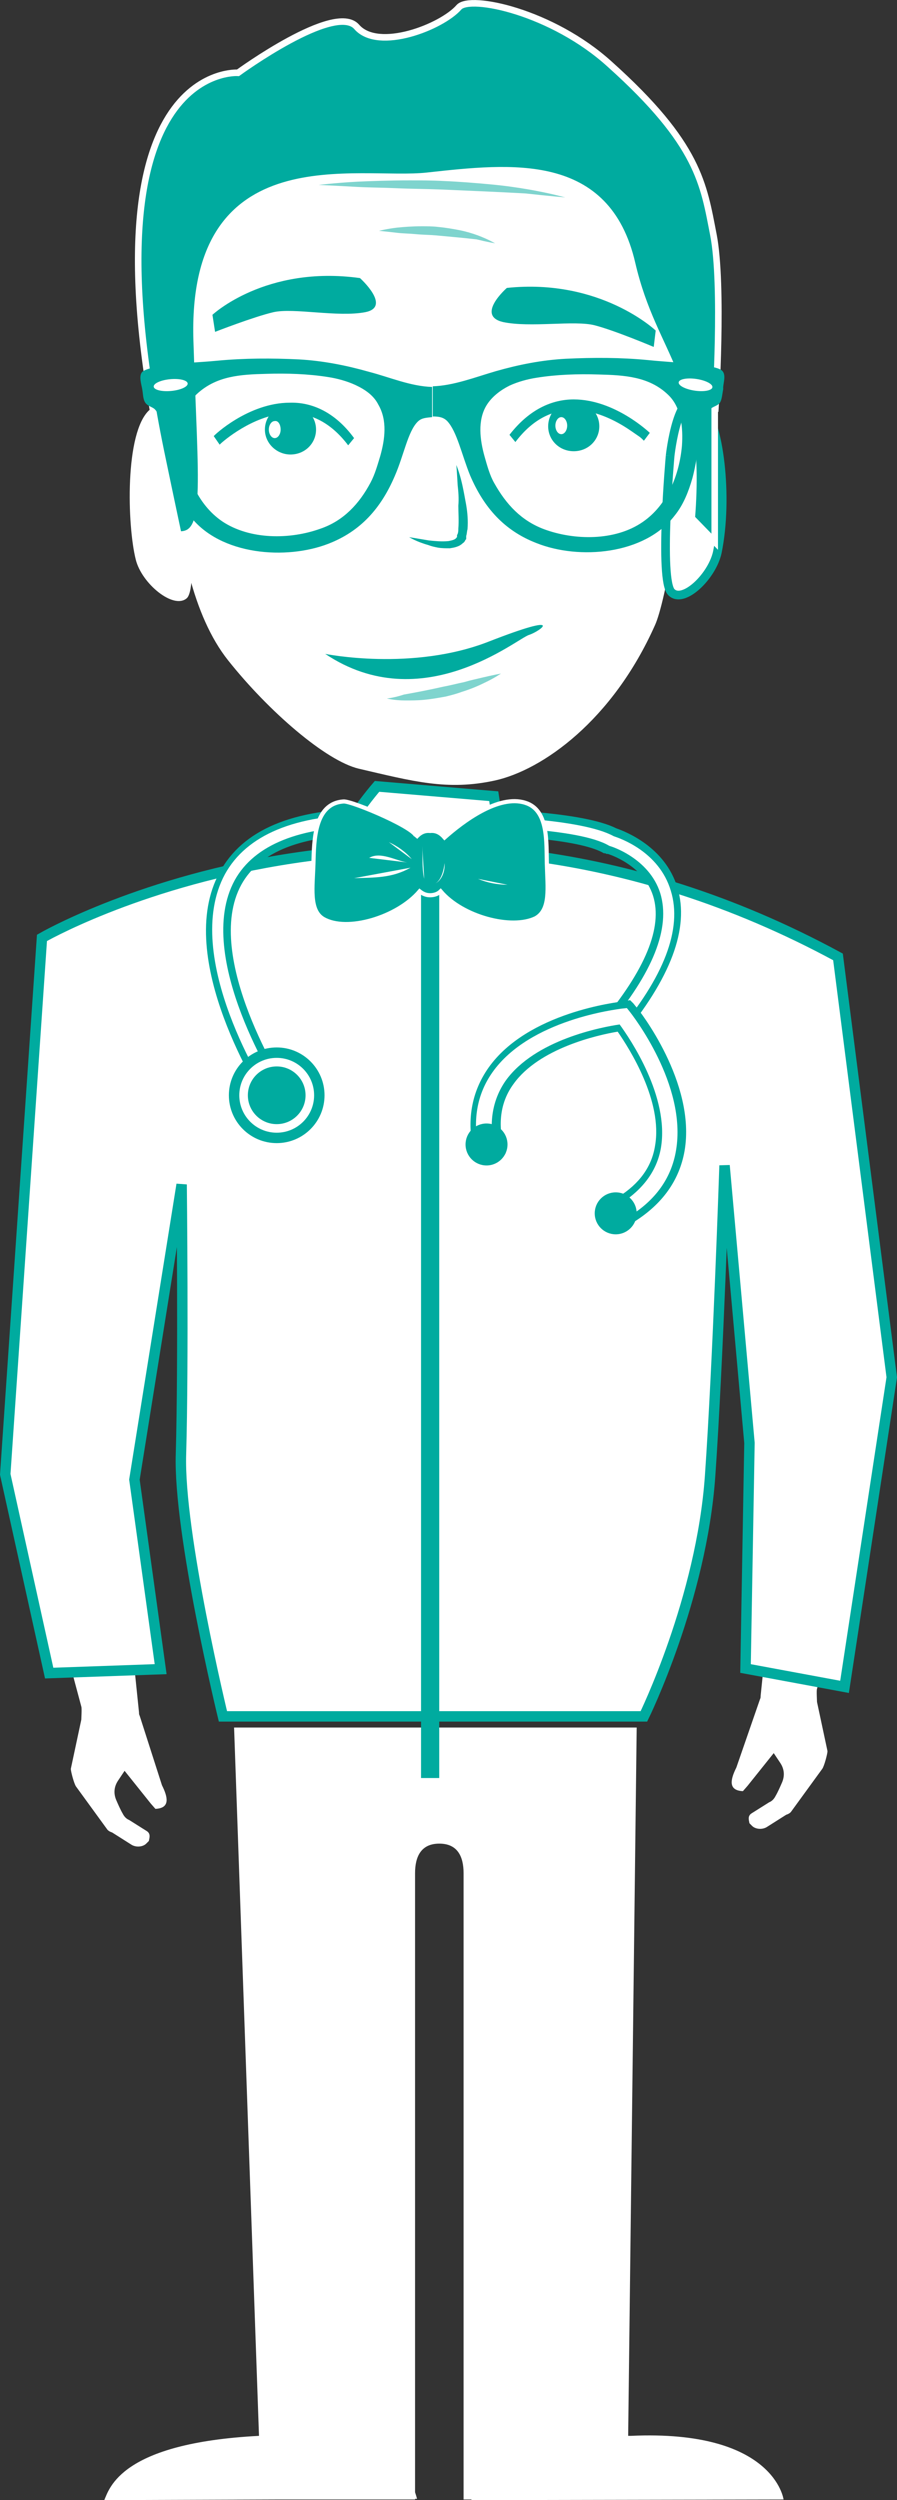 <svg xmlns="http://www.w3.org/2000/svg" width="136.8" height="381.2" viewBox="0 0 136.8 381.2">
  <rect x="0" y="0" width="136.8" height="381.2" fill="#333333" stroke="none"/>
  <path fill="#FFF" d="M119.5 381.1s-1.4-10.7-23.3-9.7h-.4l1.3-108H35.7l3.8 108c-21.1 1.1-22.8 8-23.6 9.8l26.3-.1h21.1v-.1h.3s-.1-.4-.3-1v-94.4c0-2.5.9-4.5 3.7-4.5 2.8 0 3.7 2 3.7 4.5v95.5h1.2v.1l47.6-.1zM24.7 272.2c.9 1.8 1.3 3.5-1 3.6l-.7-.8-4-5-1 1.5c-.6.9-.7 1.9-.3 2.9.3.7.7 1.6 1 2.1.2.4.5.8 1 1l2.7 1.7c.6.4.4 1 .3 1.5l-.4.4c-.5.5-1.5.6-2.2.2l-3-1.9c-.3-.1-.5-.2-.7-.4l-4.8-6.6c-.3-.4-.8-2.3-.8-2.7l1.6-7.5c0-.2.1-1.8 0-2L4 228.8l-.3-5.6s-.5-27.9 1.3-27.6l17.1 2.9c1.3.2-2.1 14.9-2.1 14.9-1.5 7.1-2.1 9.5-2.3 13.7l3.5 34c0 .2 0 .3.1.5l3.4 10.6zM112.3 269.5c-.9 1.8-1.3 3.5 1 3.6l.7-.8 4-5 1 1.5c.6.9.7 1.9.3 2.9-.3.7-.7 1.6-1 2.1-.2.4-.5.8-1 1l-2.7 1.7c-.6.4-.4 1-.3 1.5l.4.4c.5.5 1.5.6 2.2.2l3-1.9c.3-.1.5-.2.7-.4l4.8-6.6c.3-.4.8-2.3.8-2.7l-1.6-7.5c0-.2-.1-1.8 0-2l8.6-31.2.3-5.6s.5-27.9-1.3-27.6l-17.1 2.9c-1.3.2 2.1 14.9 2.1 14.9 1.5 7.1 2.1 9.5 2.3 13.7l-3.5 34c0 .2 0 .3-.1.5l-3.6 10.4z"/>
  <path fill="#FFF" stroke="#00AB9F" stroke-width="1.589" stroke-miterlimit="10" d="M6.4 143s56.1-32.5 121.4 2.9L136 210l-7.2 47.2-15.1-2.8.6-34.4-3.8-42.3s-1 30.1-2.2 47.3c-1.3 18.8-10.1 36.7-10.1 36.7H34s-6.8-28-6.4-40c.4-13.9.1-41.1.1-41.1l-7.2 45 4 28.9-17 .6-6.7-30.3L6.4 143z"/>
  <path fill="none" stroke="#00AB9F" stroke-width="2.777" stroke-miterlimit="10" d="M65.6 131v140.1"/>
  <path fill="#FFF" d="M41 167.8c-.6-.9-14-21.7-7-34.5 3.4-6.2 10.9-9.4 22.4-9.4h.7c.1 0 3.5-.1 8.1-.1 10.4 0 23.7.6 28.6 3.3 1.3.4 7.2 2.6 9 8.6 1.8 6-1 13.5-8.5 22.4l-.4.4-2.1-1.8.4-.4c6.8-8.1 9.5-14.8 8-19.8-1.6-5.1-7.1-6.8-7.3-6.8l-.2-.1c-3.4-1.9-13.1-3-27.6-3-4.5 0-7.8.1-7.9.1h-.7c-10.4 0-17.1 2.7-20 7.9-6.2 11.3 6.8 31.5 6.9 31.7l.3.5-2.3 1.5-.4-.5z"/>
  <path fill="#00AB9F" d="M65.2 124.3c9.2 0 23.5.5 28.4 3.2.9.3 6.9 2.3 8.7 8.3 1.8 5.8-1 13.2-8.4 21.9l-1.3-1.1c7-8.3 9.7-15.1 8.1-20.4-1.7-5.4-7.6-7.2-7.7-7.2l-.2-.1c-4.5-2.6-18.7-3-27.8-3-4.6 0-7.9.1-8 .1h-.7c-10.6 0-17.5 2.8-20.5 8.2-6.4 11.7 6.8 32 6.9 32.2l-1.4.9c-.6-.9-13.8-21.4-7-34 3.3-6 10.7-9.1 21.9-9.1h.7c.6.2 3.8.1 8.3.1m0-1.1c-4.4 0-7.6.1-8.1.1h-.7c-11.7 0-19.4 3.2-22.9 9.7-7.2 13.1 6.5 34.2 7 35.1l.6.9.9-.6 1.4-.9.9-.6-.6-.9c-.1-.2-12.9-20.1-6.9-31.1 2.8-5.1 9.3-7.6 19.5-7.6h.7s3.3-.1 7.9-.1c14.3 0 24 1 27.2 2.9h.2l.2.1h.2s5.4 1.6 6.9 6.4c1.5 4.8-1.2 11.3-7.9 19.3l-.7.8.8.7 1.3 1.1.9.7.7-.9c7.6-9.1 10.5-16.8 8.6-23-1.9-6.2-7.9-8.5-9.3-9-5-2.5-18.4-3.1-28.8-3.1z"/>
  <circle fill="#FFF" stroke="#00AB9F" stroke-width="1.589" stroke-miterlimit="10" cx="42.2" cy="167" r="6.5"/>
  <circle fill="#00AB9F" cx="42.2" cy="167" r="4.4"/>
  <path fill="#FFF" d="M95.4 184.5c15.5-9.7-.3-29.6-.3-29.6s-24.9 2.6-20.7 20.5"/>
  <path fill="#FFF" d="M94 183.3l.5-.3c3.3-2.1 5.3-4.8 5.8-8.1 1.2-7.2-4-15.4-6-18.1-3.3.5-12.5 2.5-16.7 8.3-1.9 2.8-2.5 6.1-1.6 9.9l.1.5-3.3.8-.1-.5c-1.1-4.8-.4-9.1 2.1-12.7 5.9-8.3 19.5-9.8 20-9.9l.9-.1.6.7c.4.5 9 11.4 7.2 21.6-.7 4.3-3.2 7.9-7.4 10.5l-.5.3-1.6-2.9z"/>
  <path fill="#00AB9F" d="M95.6 153.7l.4.5c.4.5 8.8 11.2 7.1 21.2-.7 4.2-3.1 7.6-7.2 10.1l-1.2-2c3.4-2.2 5.5-5 6.1-8.5 1.3-7.8-4.7-16.6-6.3-18.8-2.7.4-12.9 2.3-17.4 8.6-2 2.9-2.6 6.4-1.7 10.4l-2.3.5c-1.1-4.7-.4-8.8 2-12.2 5.7-8.1 19.1-9.6 19.6-9.7l.9-.1m.5-1.2l-.6.1-.6.1c-.6.1-14.4 1.6-20.4 10.1-2.6 3.7-3.4 8.1-2.2 13.1l.3 1.1 1.1-.3 2.3-.5 1.1-.3-.3-1.1c-.9-3.7-.4-6.9 1.5-9.5 3.9-5.5 12.9-7.5 15.9-8 1.8 2.6 6.9 10.6 5.7 17.4-.5 3.2-2.4 5.8-5.6 7.8l-.9.6.6.9 1.2 2 .6.9.9-.6c4.3-2.7 6.9-6.3 7.7-10.8 1.8-10.4-7-21.6-7.4-22l-.4-.5-.5-.5z"/>
  <circle fill="#00AB9F" cx="74.2" cy="174.5" r="3.2"/>
  <circle fill="#00AB9F" cx="93.9" cy="185" r="3.2"/>
  <path fill="#FFF" stroke="#00AB9F" stroke-width="1.589" stroke-miterlimit="10" d="M57.5 119.9s-10.2 11.7-4.7 13.5c1.2.4 3.5-.4 3.5-.4l9.8-2.1s3.7 4.4 10.9 1.5c-9.5-2.6 0 0 0 0l-1.7-11-17.8-1.5z"/>
  <path fill="#00AB9F" stroke="#FFF" stroke-width=".632" stroke-miterlimit="10" d="M83.4 131.7c-.1-3.2.3-8.2-3.3-9.3-4.1-1.3-9.6 2.9-12.3 5.3-.6-.7-1.3-1.1-2.2-1-.9-.1-1.6.3-2.2 1 .9-1.1-9.7-5.6-11-5.5-4.5.3-4.5 6-4.6 9.5-.1 3.5-.7 7.1 1.5 8.4 3.6 2.1 11.3-.2 14.7-4.2.5.4 1 .6 1.6.6.6 0 1.2-.2 1.6-.6 3.3 3.9 10.8 5.9 14.5 4.1 2.3-1.3 1.8-4.6 1.7-8.3z"/>
  <path fill="#FFF" d="M69.7 130.8l4.3-.2M67.8 131.6c-.1 1-.5 2.6-1.4 3.1 1-.5 1.5-1.9 1.4-3.1M77.4 134.9l-4.5-.9c1.4.6 3 .9 4.5.9M64.7 134s0 .1 0 0c-.4-1.7-.2-3.3-.3-5M62.1 131.5c-1.8-.3-4.1-1.7-5.8-.7M62.6 132.3c-2.8 1.6-5.5 1.5-8.6 1.6M70.8 129.2l5.9-2.4M59.3 128.4c1.3.6 2.6 1.5 3.5 2.6M26.4 51.9c0 3.9-2.5 35.1 8.4 48.8 6.2 7.8 14.9 15.3 19.9 16.5 8.2 1.9 13.5 3.4 20.8 1.8 7.2-1.6 17.9-9.1 24.4-23.7 3.1-6.9 11.6-61.5-4.1-76.9-10.3-10-32.8-8.7-41.6-8.3-8.8.4-28.2 3.5-27.8 41.8"/>
  <path fill="#FFF" stroke="#00AB9F" stroke-width="1.323" stroke-miterlimit="10" d="M102.2 69.5s1.2-11.1 4.7-8c2.8 2.6 4.2 14.4 2.5 22.7-.8 3.7-5.2 7.9-7 6.1-1.9-1.8-.2-20.8-.2-20.8"/>
  <path fill="#FFF" d="M28.1 70.4s-1.6-11.1-5.3-7.9c-3.8 3.4-3.4 17.6-2.1 22.8.9 3.7 5.8 7.7 7.8 5.9 2-1.9-.4-20.8-.4-20.8"/>
  <path fill="#00AB9F" stroke="#FFF" stroke-miterlimit="10" d="M109.1 62.3s1.2-18.8-.3-26.5c-1.5-7.7-2.2-13.8-15.8-26-8.8-8-21.3-10.6-23-8.7-2.6 3-12.3 6.8-15.6 3-3.3-3.8-18.1 7-18.1 7S12 9.4 24.8 70.1c1.1 5.3 2.4 11.4 2.4 11.4 4.7.3 3.5-7.1 2.8-29.5-1-30.8 24.6-24 35.2-25.2 12.8-1.4 27.4-3.1 31.2 13.4 3.4 14.6 10.8 17.1 9.1 38.8l3.5 3.6V62.3z"/>
  <path fill="#00AB9F" d="M49.6 99.7s13.3 2.7 25-1.9c11.8-4.6 7.9-1.6 6.1-1-1.8.5-16.3 12.8-31.1 2.9"/>
  <path opacity=".5" fill="#00AB9F" d="M59 106.5s1.1.3 2.8.3c.9 0 1.9 0 2.9-.1 1.1-.1 2.2-.3 3.3-.5.8-.2 1.6-.4 2.4-.7 1.3-.4 2.5-.9 3.5-1.4 1.5-.7 2.5-1.4 2.5-1.4s-1.1.2-2.8.6c-.8.2-1.8.4-2.8.7-1 .2-2.1.5-3.2.7-2.2.5-4.3.9-6 1.2-1.5.5-2.6.6-2.6.6"/>
  <path fill="#00AB9F" d="M62.4 81.9l3 .5c.9.1 2 .2 3 .1.5-.1 1-.2 1.2-.5.1-.1.1-.1.1-.2v-.1s0-.1 0 0v-.1l.1-.2c.1-.3.1-.5.1-.8.1-1.2 0-2.4 0-3.5.1-1.1 0-2.2-.1-3.1-.1-1.8-.2-3.1-.2-3.1s.5 1.2.9 3c.2.9.4 2 .6 3.1.2 1.2.3 2.4.2 3.7-.1.3-.1.8-.2 1v.5l-.1.1c-.1.2-.2.4-.4.5-.6.6-1.4.7-2 .8-.6 0-1.2 0-1.8-.1-.5-.1-1-.2-1.5-.4-1.8-.5-2.9-1.2-2.9-1.2zM48.2 65.5c0 2.1-1.7 3.8-3.9 3.8-2.1 0-3.9-1.7-3.9-3.8 0-2.1 1.7-3.8 3.9-3.8s3.9 1.7 3.9 3.8"/>
  <path fill="#FFF" d="M42.8 65.5c0 .7-.4 1.3-.9 1.3s-.9-.6-.9-1.3c0-.7.4-1.3.9-1.3.5-.1.9.5.9 1.3"/>
  <path fill="#00AB9F" d="M33.5 67.8l.2-.2c1-.9 5.6-4.6 10.6-4.6 2.9 0 6 1.2 8.8 4.9l.9-1.1c-3-4.1-6.6-5.5-9.8-5.4-6.3 0-11.6 5-11.6 5.1l.9 1.3zM83.6 65c0 2.1 1.7 3.8 3.9 3.8s3.9-1.7 3.9-3.8c0-2.1-1.7-3.8-3.9-3.8-2.2-.1-3.9 1.7-3.9 3.8"/>
  <path fill="#FFF" d="M86.5 64.9c0 .7-.4 1.3-.9 1.3s-.9-.6-.9-1.3c0-.7.4-1.3.9-1.3s.9.6.9 1.3"/>
  <path fill="#00AB9F" d="M99.1 66s-5.3-5.1-11.6-5.1c-3.2 0-6.7 1.4-9.8 5.4l.9 1.1c2.8-3.7 5.9-4.9 8.8-4.9 2.9 0 5.6 1.2 7.6 2.4 1 .6 1.8 1.2 2.4 1.6.3.2.5.4.6.5l.2.2.9-1.2zM54.9 42.4s4.9 4.4.8 5.2c-4.2.8-10.9-.7-14 0-3 .7-8.9 3-8.9 3l-.4-2.6s8.1-7.6 22.5-5.6zM77.3 43.9s-4.8 4.2-.6 5.2c4.2.9 10.9-.3 14 .5 3.1.8 9 3.3 9 3.3l.3-2.5s-8.4-8-22.7-6.5z"/>
  <path opacity=".5" fill="#00AB9F" d="M75.5 37.1s-1-.6-2.6-1.2c-.8-.3-1.8-.6-2.8-.8-1-.2-2.2-.4-3.3-.5-.8-.1-1.7-.1-2.5-.1-1.4 0-2.7.1-3.7.2-1.7.2-2.8.5-2.8.5s1.1.1 2.8.3c.8.1 1.8.1 2.8.2 1 .1 2.1.1 3.2.2 2.2.2 4.4.4 6.1.6 1.6.4 2.8.6 2.8.6M86.2 30.1s-2.1-.6-5.5-1.2c-1.7-.3-3.8-.6-6-.8-2.2-.2-4.6-.4-7-.5-1.8-.1-3.6-.1-5.3-.1-2.9 0-5.7.1-7.9.2-3.6.2-5.9.5-5.9.5s2.4.1 5.9.3c1.8.1 3.8.1 6 .2s4.5.1 6.9.2c4.7.2 9.3.4 12.8.6 3.6.4 6 .6 6 .6"/>
  <g>
    <g fill-rule="evenodd" clip-rule="evenodd">
      <path fill="#00AB9F" d="M110.2 56.6c-.4-.5-1.8-.7-2.4-.8-2.9-.5-6.1-.6-9-.9-4.1-.4-8.3-.4-12.5-.2-3.7.2-7.2.9-10.7 1.9-3.1.9-6.4 2.2-9.6 2.3v4.6c.9 0 1.6.1 2.2.7 1.5 1.6 2.2 5.1 3.5 8.3 2.1 4.9 5.2 8.4 10.1 10.3 6.5 2.6 16.5 1.8 21.1-4.2 1.3-1.6 2.1-3.6 2.7-5.7.8-3 1-6.1 1.6-8.3.2-.8.5-1.6 1.1-2.2.5-.5 1.3-.5 1.6-1.2.2-.4.3-1.4.4-1.9-.1-.6.5-2-.1-2.7zM104 68c-.4 4.4-2.2 9-6 11.6-4.2 2.9-10.4 2.8-15 1.1-3.5-1.3-5.8-3.8-7.6-7-.7-1.2-1.1-2.7-1.5-4.1-.7-2.5-1.1-5.5.3-7.8.8-1.3 2.1-2.3 3.5-3 1.3-.6 2.8-1 4.1-1.2 3.1-.5 6.3-.6 9.5-.5 3.9.1 7.7.3 10.6 3.1 2 1.9 2.3 5 2.1 7.8zm2.1-8.6c-.5 0-1.7-.2-2-.6-.8-.8 1.4-.8 2-.8.5 0 1.6.2 2 .6.7.8-1.4.8-2 .8zM21.7 59.4c.1.5.1 1.4.4 1.9.4.7 1.2.7 1.6 1.2.5.6.9 1.4 1.1 2.2.5 2.2.8 5.3 1.5 8.3.5 2.1 1.4 4.1 2.7 5.7 4.6 6 14.7 6.7 21.1 4.2 4.9-1.9 8-5.4 10.1-10.3 1.4-3.2 2-6.8 3.5-8.3.6-.6 1.3-.6 2.2-.7V59c-3.3-.1-6.5-1.5-9.6-2.3-3.5-1-7.1-1.7-10.7-1.9-4.1-.2-8.3-.2-12.5.2-3 .3-6.1.3-9 .9-.6.1-2 .4-2.4.8-.6.6-.1 2 0 2.7zm8.3.7c3-2.8 6.7-3 10.6-3.1 3.1-.1 6.4 0 9.5.5 1.3.2 2.8.6 4.1 1.2 1.5.7 2.8 1.6 3.5 3 1.4 2.4 1 5.3.3 7.8-.4 1.3-.8 2.8-1.5 4.1-1.7 3.2-4.1 5.8-7.6 7-4.7 1.7-10.8 1.7-15-1.1-3.8-2.6-5.6-7.2-6-11.6-.3-2.7 0-5.8 2.1-7.8zm-6.2-1.5c.4-.4 1.5-.5 2-.6.6 0 2.8-.1 2 .8-.4.4-1.5.5-2 .6-.7 0-2.8 0-2-.8z"/>
      <ellipse transform="matrix(.996 -.094 .094 .996 -5.382 2.692)" fill="#FFF" cx="26" cy="58.7" rx="2.6" ry=".9"/>
      <ellipse transform="matrix(.989 .146 -.146 .989 9.713 -14.873)" fill="#FFF" cx="106.1" cy="58.7" rx="2.6" ry=".9"/>
    </g>
  </g>
</svg>